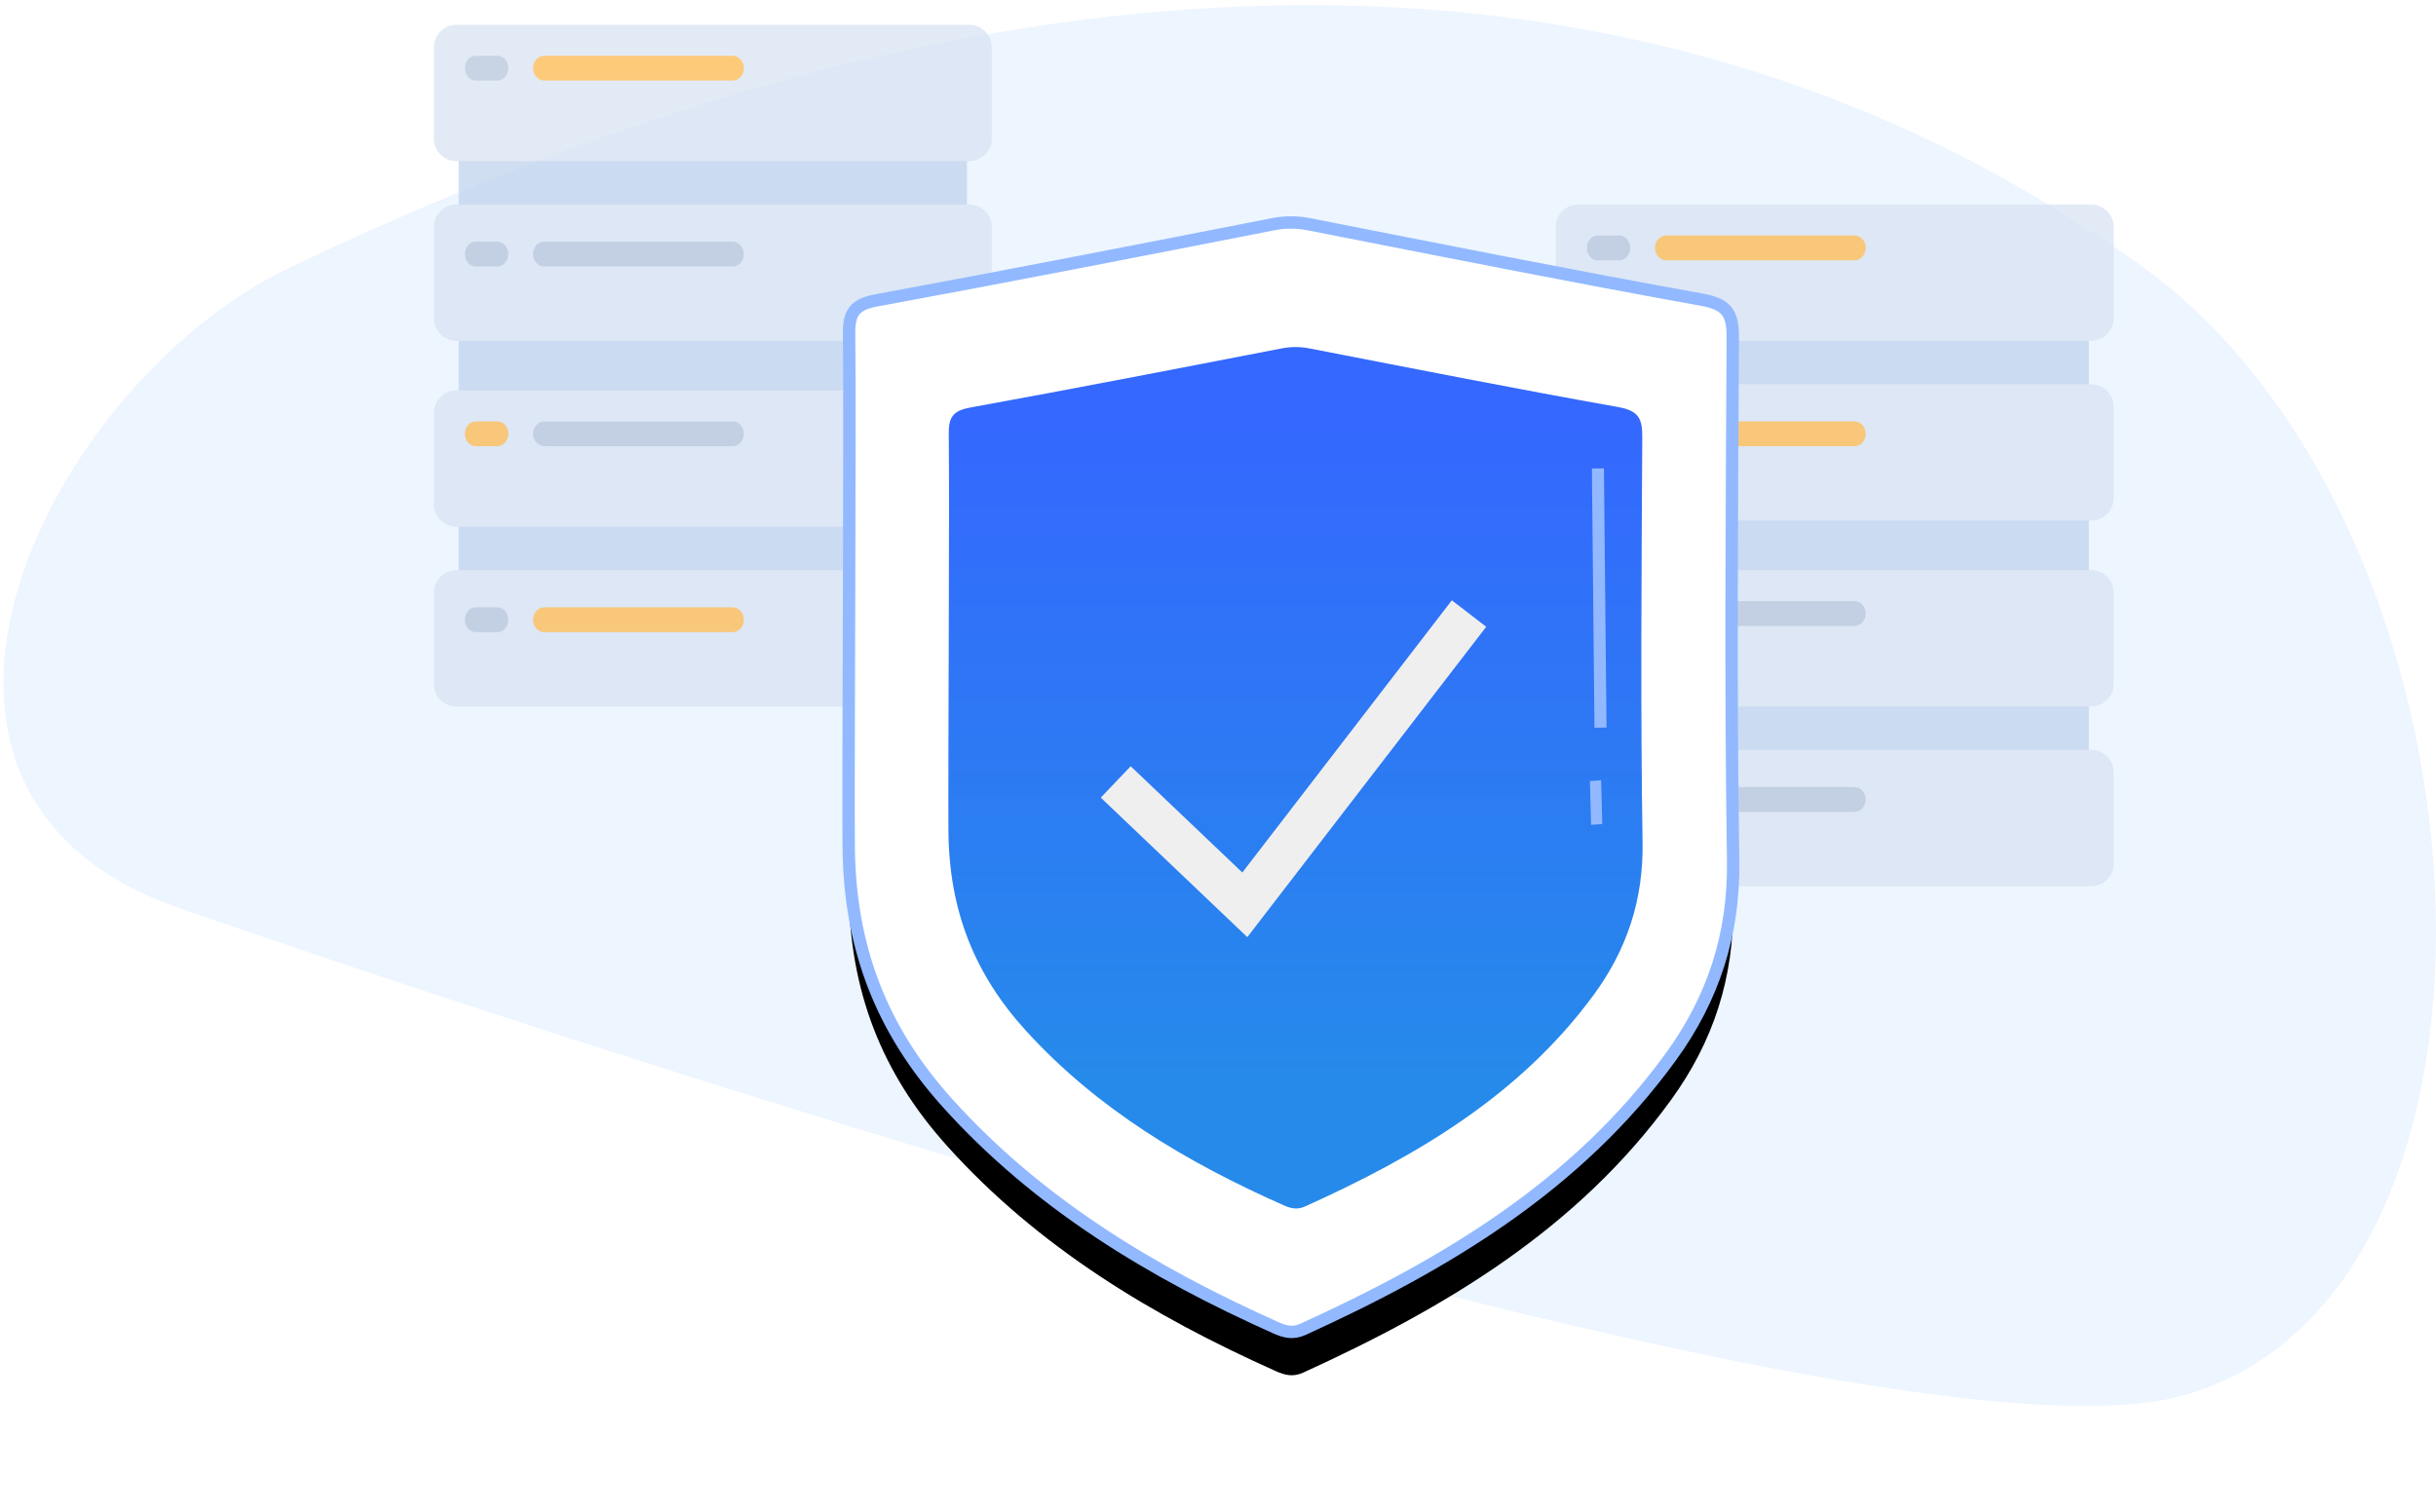 <?xml version="1.0" encoding="UTF-8"?>
<svg width="393px" height="244px" viewBox="0 0 393 244" version="1.1" xmlns="http://www.w3.org/2000/svg" xmlns:xlink="http://www.w3.org/1999/xlink">
    <!-- Generator: Sketch 51.2 (57519) - http://www.bohemiancoding.com/sketch -->
    <title>Group 21</title>
    <desc>Created with Sketch.</desc>
    <defs>
        <path d="M69.353,1.188 C48.039,5.362 26.728,9.541 5.362,13.473 C1.874,14.118 0.943,15.464 0.983,18.885 C1.168,33.944 0.821,88.843 0.919,101.508 C1.042,117.983 6.281,131.227 16.822,142.939 C31.529,159.281 49.919,170.329 69.761,179.215 C71.279,179.898 72.589,180.24 74.242,179.483 C97.146,169.04 118.444,156.366 133.586,135.488 C140.366,126.147 143.789,115.791 143.609,103.893 C143.173,75.766 143.401,47.622 143.551,19.482 C143.573,15.642 142.667,14.097 138.585,13.362 C117.408,9.545 96.298,5.338 75.183,1.188 C74.186,0.993 73.226,0.896 72.267,0.896 C71.308,0.896 70.349,0.993 69.353,1.188 Z" id="path-1"></path>
        <filter x="-26.3%" y="-17.0%" width="152.6%" height="141.9%" filterUnits="objectBoundingBox" id="filter-2">
            <feMorphology radius="1" operator="dilate" in="SourceAlpha" result="shadowSpreadOuter1"></feMorphology>
            <feOffset dx="0" dy="7" in="shadowSpreadOuter1" result="shadowOffsetOuter1"></feOffset>
            <feGaussianBlur stdDeviation="11" in="shadowOffsetOuter1" result="shadowBlurOuter1"></feGaussianBlur>
            <feComposite in="shadowBlurOuter1" in2="SourceAlpha" operator="out" result="shadowBlurOuter1"></feComposite>
            <feColorMatrix values="0 0 0 0 0.059   0 0 0 0 0.232   0 0 0 0 0.73  0 0 0 0.222 0" type="matrix" in="shadowBlurOuter1"></feColorMatrix>
        </filter>
        <linearGradient x1="52.004%" y1="8.626%" x2="52.004%" y2="84.616%" id="linearGradient-3">
            <stop stop-color="#3468FE" offset="0%"></stop>
            <stop stop-color="#268AEA" offset="100%"></stop>
        </linearGradient>
    </defs>
    <g id="Page-1" stroke="none" stroke-width="1" fill="none" fill-rule="evenodd">
        <g id="product" transform="translate(-250, -3245)">
            <g id="2" transform="translate(250, 3212)">
                <g id="Group-21" transform="translate(0, 33)">
                    <path d="M352.328,225.138 C305.419,238.465 98.89,170.721 29.09,146.594 C-25.128,127.853 7.694,61.814 46.803,43.145 C184.078,-22.385 281.445,-3.387 345.786,43.145 C403.831,85.124 411.059,208.454 352.328,225.138 Z" id="Rectangle-3" fill="#EDF5FF"></path>
                    <g id="Group-19" opacity="0.739" transform="translate(70, 4)">
                        <polygon id="Fill-2" fill="#C0D2EC" points="4 93 86 93 86 17 4 17"></polygon>
                        <path d="M90,32.617 L90,47.382 C90,49.371 88.358,51 86.351,51 L3.649,51 C1.643,51 0,49.371 0,47.382 L0,32.617 C0,30.627 1.642,29 3.649,29 L86.351,29 C88.358,29 90,30.627 90,32.617" id="Fill-5" fill="#D8E2F1"></path>
                        <path d="M90,62.617 L90,77.382 C90,79.371 88.358,81 86.351,81 L3.649,81 C1.643,81 0,79.371 0,77.382 L0,62.617 C0,60.627 1.642,59 3.649,59 L86.351,59 C88.358,59 90,60.627 90,62.617" id="Fill-8" fill="#D8E2F1"></path>
                        <path d="M90,91.617 L90,106.382 C90,108.371 88.358,110 86.351,110 L3.649,110 C1.643,110 0,108.371 0,106.382 L0,91.617 C0,89.627 1.642,88 3.649,88 L86.351,88 C88.358,88 90,89.627 90,91.617" id="Fill-9" fill="#D8E2F1"></path>
                        <path d="M90,3.617 L90,18.382 C90,20.371 88.358,22 86.351,22 L3.649,22 C1.643,22 0,20.371 0,18.382 L0,3.617 C0,1.627 1.643,0 3.649,0 L86.351,0 C88.358,0 90,1.627 90,3.617" id="Fill-10" fill="#D8E2F1"></path>
                        <path d="M48.179,9 L17.821,9 C16.815,9 16,8.104 16,7 C16,5.896 16.815,5 17.821,5 L48.179,5 C49.184,5 50,5.896 50,7 C50,8.104 49.184,9 48.179,9" id="Fill-11" fill="#FCB74B"></path>
                        <path d="M10.25,9 L6.75,9 C5.784,9 5,8.104 5,7 C5,5.896 5.784,5 6.75,5 L10.25,5 C11.216,5 12,5.896 12,7 C12,8.104 11.216,9 10.25,9" id="Fill-12" fill="#B5C4D9"></path>
                        <path d="M48.179,39 L17.821,39 C16.815,39 16,38.104 16,37 C16,35.896 16.815,35 17.821,35 L48.179,35 C49.184,35 50,35.896 50,37 C50,38.104 49.184,39 48.179,39" id="Fill-13" fill="#B5C4D9"></path>
                        <path d="M10.25,39 L6.75,39 C5.784,39 5,38.104 5,37 C5,35.896 5.784,35 6.75,35 L10.25,35 C11.216,35 12,35.896 12,37 C12,38.104 11.216,39 10.25,39" id="Fill-14" fill="#B5C4D9"></path>
                        <path d="M48.179,68 L17.821,68 C16.815,68 16,67.104 16,66 C16,64.896 16.815,64 17.821,64 L48.179,64 C49.184,64 50,64.896 50,66 C50,67.104 49.184,68 48.179,68" id="Fill-15" fill="#B5C4D9"></path>
                        <path d="M10.25,68 L6.75,68 C5.784,68 5,67.104 5,66 C5,64.896 5.784,64 6.75,64 L10.25,64 C11.216,64 12,64.896 12,66 C12,67.104 11.216,68 10.25,68" id="Fill-16" fill="#FCB74B"></path>
                        <path d="M48.179,98 L17.821,98 C16.815,98 16,97.104 16,96 C16,94.896 16.815,94 17.821,94 L48.179,94 C49.184,94 50,94.896 50,96 C50,97.104 49.184,98 48.179,98" id="Fill-17" fill="#FCB74B"></path>
                        <path d="M10.25,98 L6.75,98 C5.784,98 5,97.104 5,96 C5,94.896 5.784,94 6.75,94 L10.25,94 C11.216,94 12,94.896 12,96 C12,97.104 11.216,98 10.25,98" id="Fill-18" fill="#B5C4D9"></path>
                    </g>
                    <g id="Group-19" opacity="0.739" transform="translate(251, 33)">
                        <polygon id="Fill-2" fill="#C0D2EC" points="4 93 86 93 86 17 4 17"></polygon>
                        <path d="M90,32.617 L90,47.382 C90,49.371 88.358,51 86.351,51 L3.649,51 C1.643,51 0,49.371 0,47.382 L0,32.617 C0,30.627 1.642,29 3.649,29 L86.351,29 C88.358,29 90,30.627 90,32.617" id="Fill-5" fill="#D8E2F1"></path>
                        <path d="M90,62.617 L90,77.382 C90,79.371 88.358,81 86.351,81 L3.649,81 C1.643,81 0,79.371 0,77.382 L0,62.617 C0,60.627 1.642,59 3.649,59 L86.351,59 C88.358,59 90,60.627 90,62.617" id="Fill-8" fill="#D8E2F1"></path>
                        <path d="M90,91.617 L90,106.382 C90,108.371 88.358,110 86.351,110 L3.649,110 C1.643,110 0,108.371 0,106.382 L0,91.617 C0,89.627 1.642,88 3.649,88 L86.351,88 C88.358,88 90,89.627 90,91.617" id="Fill-9" fill="#D8E2F1"></path>
                        <path d="M90,3.617 L90,18.382 C90,20.371 88.358,22 86.351,22 L3.649,22 C1.643,22 0,20.371 0,18.382 L0,3.617 C0,1.627 1.643,0 3.649,0 L86.351,0 C88.358,0 90,1.627 90,3.617" id="Fill-10" fill="#D8E2F1"></path>
                        <path d="M48.179,9 L17.821,9 C16.815,9 16,8.104 16,7 C16,5.896 16.815,5 17.821,5 L48.179,5 C49.184,5 50,5.896 50,7 C50,8.104 49.184,9 48.179,9" id="Fill-11" fill="#FCB74B"></path>
                        <path d="M10.25,9 L6.75,9 C5.784,9 5,8.104 5,7 C5,5.896 5.784,5 6.75,5 L10.25,5 C11.216,5 12,5.896 12,7 C12,8.104 11.216,9 10.25,9" id="Fill-12" fill="#B5C4D9"></path>
                        <path d="M48.179,39 L17.821,39 C16.815,39 16,38.104 16,37 C16,35.896 16.815,35 17.821,35 L48.179,35 C49.184,35 50,35.896 50,37 C50,38.104 49.184,39 48.179,39" id="Fill-13" fill="#FCB74B"></path>
                        <path d="M10.25,39 L6.75,39 C5.784,39 5,38.104 5,37 C5,35.896 5.784,35 6.75,35 L10.25,35 C11.216,35 12,35.896 12,37 C12,38.104 11.216,39 10.25,39" id="Fill-14" fill="#B5C4D9"></path>
                        <path d="M48.179,68 L17.821,68 C16.815,68 16,67.104 16,66 C16,64.896 16.815,64 17.821,64 L48.179,64 C49.184,64 50,64.896 50,66 C50,67.104 49.184,68 48.179,68" id="Fill-15" fill="#B5C4D9"></path>
                        <path d="M10.25,68 L6.75,68 C5.784,68 5,67.104 5,66 C5,64.896 5.784,64 6.75,64 L10.25,64 C11.216,64 12,64.896 12,66 C12,67.104 11.216,68 10.25,68" id="Fill-16" fill="#B5C4D9"></path>
                        <path d="M48.179,98 L17.821,98 C16.815,98 16,97.104 16,96 C16,94.896 16.815,94 17.821,94 L48.179,94 C49.184,94 50,94.896 50,96 C50,97.104 49.184,98 48.179,98" id="Fill-17" fill="#B5C4D9"></path>
                        <path d="M10.25,98 L6.75,98 C5.784,98 5,97.104 5,96 C5,94.896 5.784,94 6.75,94 L10.25,94 C11.216,94 12,94.896 12,96 C12,97.104 11.216,98 10.25,98" id="Fill-18" fill="#B5C4D9"></path>
                    </g>
                    <g id="Group-11" transform="translate(136, 35)">
                        <g id="Group-5">
                            <path d="M69.353,1.188 C48.039,5.362 26.728,9.541 5.362,13.473 C1.874,14.118 0.943,15.464 0.983,18.885 C1.168,33.944 0.821,88.843 0.919,101.508 C1.042,117.983 6.281,131.227 16.822,142.939 C31.529,159.281 49.919,170.329 69.761,179.215 C71.279,179.898 72.589,180.24 74.242,179.483 C97.146,169.04 118.444,156.366 133.586,135.488 C140.366,126.147 143.789,115.791 143.609,103.893 C143.173,75.766 143.401,47.622 143.551,19.482 C143.573,15.642 142.667,14.097 138.585,13.362 C117.408,9.545 96.298,5.338 75.183,1.188 C74.186,0.993 73.226,0.896 72.267,0.896 C71.308,0.896 70.349,0.993 69.353,1.188 Z" id="Clip-4"></path>
                            <g id="Fill-3">
                                <use fill="black" fill-opacity="1" filter="url(#filter-2)" xlink:href="#path-1"></use>
                                <use stroke="#92B9FF" stroke-width="2" fill="#FFFFFF" fill-rule="evenodd" xlink:href="#path-1"></use>
                            </g>
                        </g>
                        <path d="M128.948,35.433 C128.965,32.451 128.257,31.252 125.053,30.682 C108.431,27.716 91.866,24.449 75.293,21.227 C73.731,20.924 72.284,20.924 70.72,21.227 C53.993,24.47 37.268,27.714 20.501,30.767 C17.764,31.268 17.035,32.311 17.065,34.969 C17.21,46.661 16.937,89.287 17.014,99.121 C17.111,111.915 21.222,122.198 29.494,131.291 C41.034,143.98 55.47,152.559 71.04,159.46 C72.23,159.989 73.258,160.254 74.556,159.667 C92.533,151.559 109.246,141.717 121.128,125.505 C126.451,118.254 129.137,110.21 128.995,100.975 C128.653,79.133 128.832,57.283 128.948,35.433" id="Fill-6" fill="url(#linearGradient-3)"></path>
                        <polygon id="Fill-14" fill="#92B9FF" transform="translate(121.5, 94.5) rotate(-120) translate(-121.5, -94.5) " points="118.792 92 125 95.368 124.208 97 118 93.632"></polygon>
                        <polygon id="Fill-13" fill="#92B9FF" transform="translate(122, 61.5) rotate(62) translate(-122, -61.5) " points="103.88 51 141 70.268 140.12 72 103 52.732"></polygon>
                        <polyline id="Stroke-10" stroke="#EFEFEF" stroke-width="7" points="44 91.172 64.826 111 101 64"></polyline>
                    </g>
                </g>
            </g>
        </g>
    </g>
</svg>